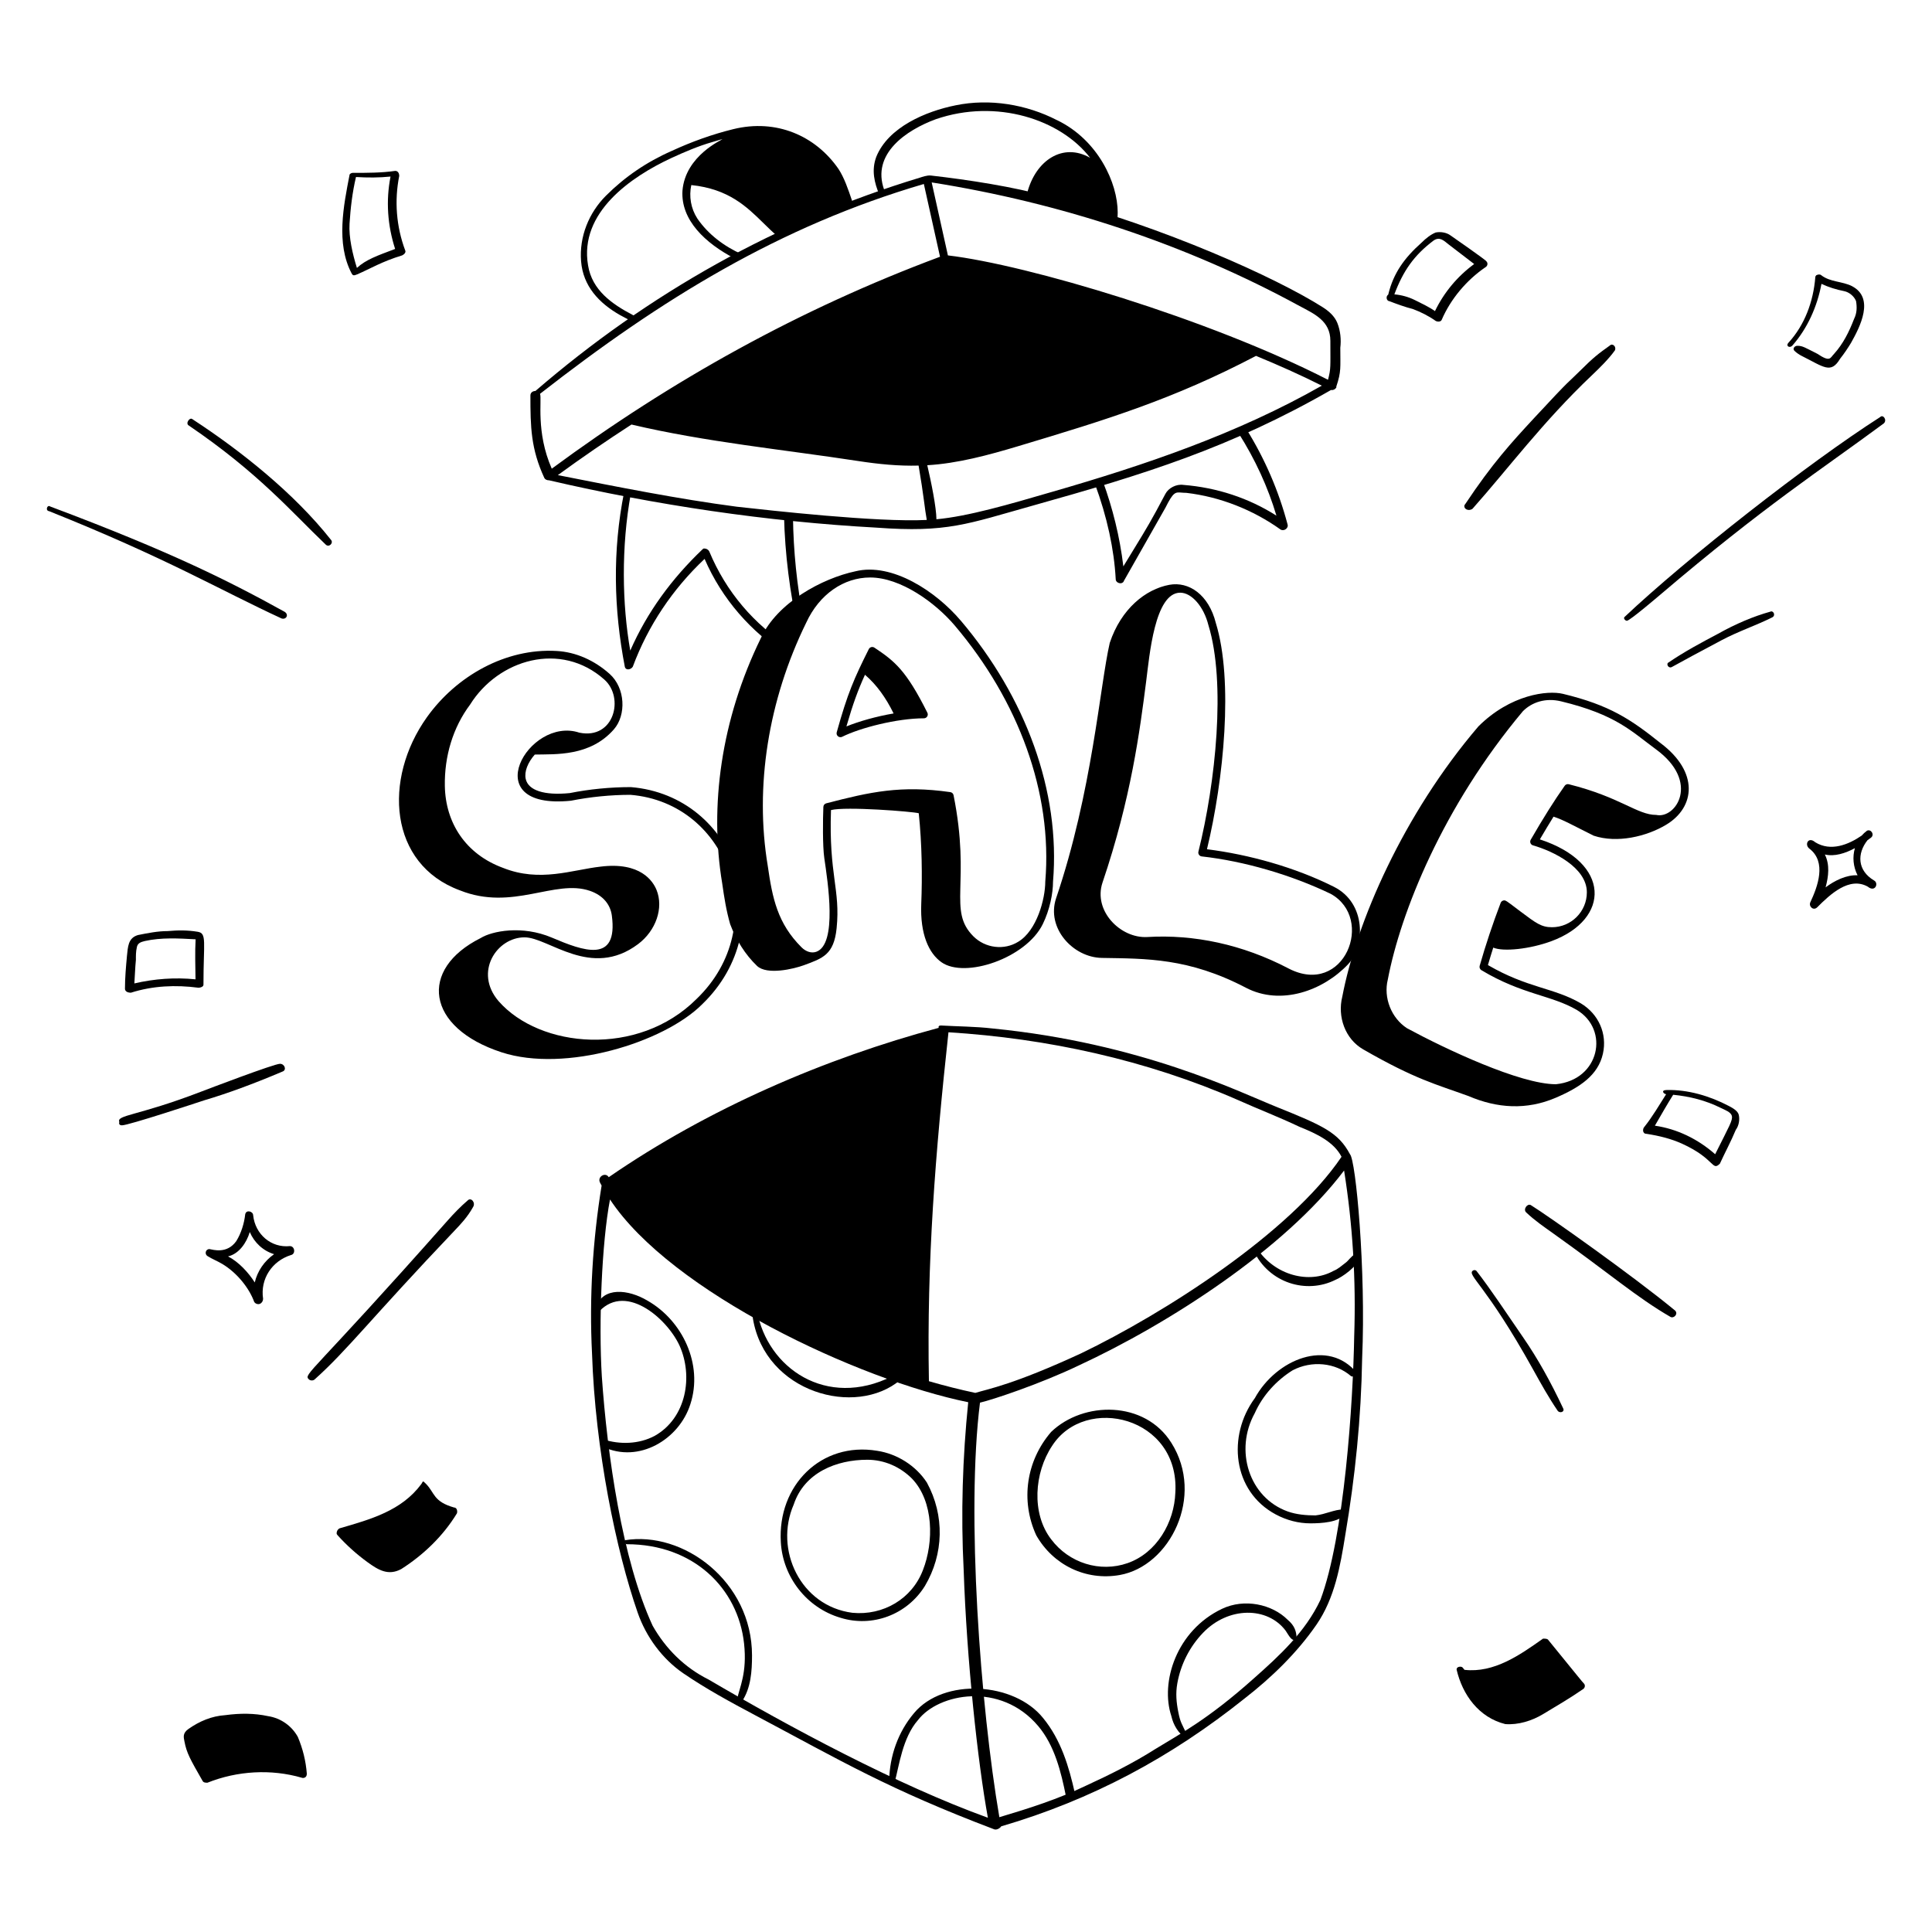 <svg xmlns="http://www.w3.org/2000/svg" fill="none" viewBox="0 0 400 400" id="Special-Day-Promo--Streamline-Milano.svg" height="400" width="400"><desc>Special Day Promo Streamline Illustration: https://streamlinehq.com</desc><g id="special-day-promo--e-commerce-special-day-promo"><g id="cover"><path id="Subtract" fill="#000000" fill-rule="evenodd" d="M218.858 24.886c-6.378 -3.292 -13.99 -4.526 -20.986 -3.086 -6.172 1.234 -13.99 4.526 -16.458 10.698 -1.019 2.767 -0.39 5.327 0.648 7.826 0.421 -0.146 0.843 -0.291 1.264 -0.434 -0.093 -0.202 -0.183 -0.403 -0.269 -0.602 -2.674 -7.408 4.526 -12.344 10.698 -14.608 12.578 -4.324 25.85 0.062 31.946 7.994 -5.616 -3.21 -11.26 0.488 -13.018 7.23l0.002 0.002c-0.092 0.357 -0.174 0.722 -0.244 1.092 6.31 1.616 12.648 3.515 18.806 5.584 0.104 -0.799 0.162 -1.653 0.162 -2.569 0 -6.12 -4.042 -15.016 -12.55 -19.134l-0.002 0.006Zm-8.066 31.348c-0.668 -0.162 -1.324 -0.318 -1.97 -0.469 -0.32 0.358 -0.676 0.696 -1.074 1.011 -2.53 1.99 -6.016 1.278 -9.058 0.657 -0.42 -0.086 -0.831 -0.17 -1.23 -0.245 -1.853 -0.412 -3.938 -1.014 -5.971 -1.693 -0.935 0.37 -1.868 0.744 -2.799 1.122 4.623 1.952 9.867 3.288 14.533 3.447 3.306 0.132 5.848 -1.435 7.568 -3.83Z" clip-rule="evenodd" stroke-width="1"></path><path id="Subtract_2" fill="#000000" fill-rule="evenodd" d="M226.686 100.167c2.528 6.835 3.988 13.601 4.312 19.771 0 0.412 0.412 0.822 1.028 0.822 0.206 0 0.618 -0.206 0.618 -0.412l8.642 -15.224c1.638 -3.278 2.036 -3.245 3.352 -3.135 0.276 0.023 0.592 0.049 0.968 0.049 6.996 0.822 13.784 3.498 19.544 7.612 0.824 0.412 1.646 -0.412 1.44 -1.03v0.004c-1.856 -7.033 -4.734 -13.649 -8.498 -19.716 -0.562 0.247 -1.124 0.492 -1.688 0.733 3.472 5.462 6.128 11.257 7.866 17.123 -5.718 -3.65 -12.336 -5.822 -19.28 -6.372 -1.44 -0.206 -3.06 0.63 -3.704 1.852 -2.94 5.575 -3.838 7.044 -6.5 11.398 -0.624 1.019 -1.342 2.197 -2.208 3.622 -0.734 -6.141 -2.22 -12.07 -4.236 -17.6 -0.552 0.169 -1.104 0.336 -1.656 0.503Z" clip-rule="evenodd" stroke-width="1"></path><path id="Subtract_3" fill="#000000" fill-rule="evenodd" d="M129.223 101.863c-2.443 12.261 -2.159 24.227 0.139 36.183 0.206 0.822 1.234 0.618 1.646 0 3.17 -8.522 8.25 -16.086 14.87 -22.332 3.59 8.296 9.619 15.185 17.188 19.986 0.207 -0.533 0.42 -1.065 0.638 -1.597 -7.617 -4.782 -13.398 -11.628 -16.854 -19.924 -0.206 -0.412 -0.618 -0.618 -1.028 -0.618 -0.198 0 -0.202 0.004 -0.389 0.184l-0.023 0.022c-6.342 6.05 -11.442 12.992 -14.922 20.93 -1.688 -9.554 -1.901 -21.459 0.129 -32.58 -0.465 -0.084 -0.929 -0.17 -1.394 -0.255Zm36.035 28.672c0.301 -0.653 0.611 -1.305 0.929 -1.955 0.056 -0.121 0.112 -0.24 0.17 -0.359 -1.374 -7.006 -2.085 -14.115 -2.182 -21.244 -0.618 -0.068 -1.235 -0.137 -1.853 -0.207 0.191 7.968 1.2 15.876 2.936 23.766Z" clip-rule="evenodd" stroke-width="1"></path><path id="Subtract_4" fill="#000000" fill-rule="evenodd" d="M153.83 52.746c-0.063 -0.028 -0.125 -0.056 -0.188 -0.084 -3.704 -1.646 -6.996 -4.116 -9.258 -7.408 -1.37 -2.118 -1.758 -4.614 -1.258 -6.938 7.729 0.797 11.475 4.475 14.961 7.899 1.006 0.988 1.99 1.955 3.042 2.824 5.089 -2.465 10.273 -4.725 15.53 -6.74 -0.089 -0.259 -0.176 -0.518 -0.264 -0.777 -0.805 -2.376 -1.595 -4.709 -2.801 -6.554 -4.756 -6.87 -12.864 -10.414 -21.758 -8.234 -4.392 1.076 -8.662 2.618 -12.806 4.532 -5.144 2.264 -9.67 5.35 -13.578 9.258 -3.498 3.498 -5.556 8.436 -5.144 13.578 0.412 5.144 3.704 8.642 8.024 11.11 0.87 0.469 1.74 0.937 2.617 1.399 0.396 -0.27 0.793 -0.539 1.191 -0.807 -0.215 -0.112 -0.43 -0.225 -0.645 -0.337 -0.163 -0.085 -0.325 -0.17 -0.487 -0.255 -4.32 -2.262 -8.436 -5.144 -9.258 -10.288 -1.852 -10.904 8.848 -18.31 17.282 -22.22 2.674 -1.234 5.556 -2.468 8.436 -3.292 1.504 -0.43 2.106 -0.639 2.118 -0.61 0.043 0.106 -7.696 3.364 -8.29 10.692 -0.356 6.047 4.664 10.859 10.954 14.1 0.525 -0.285 1.052 -0.567 1.58 -0.847Z" clip-rule="evenodd" stroke-width="1"></path><path id="vector" fill="#000000" d="M276.878 66.858c-0.584 -1.454 -1.832 -2.5 -3.086 -3.292 -9.582 -6.062 -32.538 -16.472 -56.58 -22.838 -7.256 -2.046 -16.792 -3.514 -24.478 -4.386 -0.812 -0.092 -1.906 0.326 -2.256 0.432C160.946 45.698 134.214 60.8 110.852 80.95c-0.516 0 -1.036 0.306 -1.036 0.926 0 6.534 0.09 11.032 2.88 17.076 0.156 0.31 0.544 0.502 0.99 0.492 21.928 5.106 45.2 8.566 67.728 9.794 14.72 1.092 18.892 -0.772 32.302 -4.526 23.284 -6.52 40.97 -11.994 61.85 -23.964 0.368 0.06 0.796 -0.054 1.106 -0.52v-0.206c1.04 -3.12 0.824 -3.828 0.824 -8.024 0.206 -1.646 0.038 -3.512 -0.618 -5.144v0.004Zm-165.068 14.674c25.154 -19.638 49.61 -34.686 79.464 -43.44l3.348 15.066C165.64 63.952 139.126 78.674 114.238 97.034c-3.35 -7.594 -1.992 -14.392 -2.43 -15.502h0.002Zm40.8 23.386c-12.254 -1.606 -24.844 -4.132 -37.114 -6.55 4.988 -3.636 10.072 -7.126 15.242 -10.474 15.438 3.636 31.358 5.166 46.972 7.56 4.176 0.64 8.318 1.056 12.476 0.94 1.064 6.19 1.278 9.04 1.692 11.254 -10.228 0.528 -32.588 -1.99 -39.27 -2.732l0.002 0.002Zm65.22 -3.086c-8.888 2.594 -17.448 5.09 -23.952 5.676 -0.016 -2.44 -1.078 -7.704 -1.896 -11.19 6.284 -0.36 12.68 -2.1 18.854 -3.95 18.484 -5.542 32.118 -9.732 49.212 -18.688 4.588 1.894 9.158 3.92 13.624 6.166 -17.52 9.976 -36.68 16.456 -55.84 21.986h-0.002Zm57.116 -23.204c-24.606 -12.592 -62.242 -23.816 -78.692 -25.75l-3.358 -15.11c26.59 4.214 52.528 12.698 76.164 25.59 3.086 1.646 6.378 3.086 6.378 7.202 0 5.524 0.128 5.724 -0.492 8.07v-0.002Z" stroke-width="1"></path></g><g id="elements"><path id="vector_2" fill="#000000" d="M96.858 248.512c-1.46 1.252 -2.868 2.704 -4.134 4.132 -28.324 31.99 -29.924 31.798 -28.794 32.92 0.32 0.322 0.928 0.32 1.236 0.012 6.84 -6.134 11.438 -12.392 29.022 -30.872 1.18 -1.24 2.602 -2.728 3.742 -4.778 0.61 -0.916 -0.388 -2.078 -1.07 -1.416l-0.002 0.002Z" stroke-width="1"></path><path id="vector_3" fill="#000000" d="M57.97 220.248c-1.224 0 -15.218 5.34 -16.362 5.78 -13.188 5.07 -17.554 4.784 -16.898 6.278 -0.128 0.366 0.004 0.68 0.546 0.68 1.366 0 15.686 -4.732 16.956 -5.156 4.904 -1.454 10.08 -3.354 16.264 -5.97 0.94 -0.312 0.464 -1.612 -0.506 -1.612Z" stroke-width="1"></path><path id="vector_4" fill="#000000" d="M67.428 112.744c0.7 0.7 1.716 -0.366 1.064 -1.016 -7.576 -9.568 -18.484 -18.304 -28.622 -24.92 -0.556 -0.548 -1.556 0.862 -0.78 1.292 14.436 9.814 21.182 17.818 28.336 24.642l0.002 0.002Z" stroke-width="1"></path><path id="vector_5" fill="#000000" d="M304.876 105.326c7.38 -8.304 14.666 -18.106 24.642 -27.566 1.644 -1.56 3.564 -3.444 4.824 -5.212 0.374 -0.752 -0.484 -1.586 -1.062 -0.996 -2.298 1.642 -3.33 2.4 -6.208 5.278 -2.664 2.664 -1.34 0.978 -9.41 9.682 -4.77 5.146 -8.716 9.468 -14.25 17.784 -0.564 0.562 -0.072 1.286 0.726 1.286 0.288 0 0.656 -0.164 0.74 -0.256h-0.002Z" stroke-width="1"></path><path id="vector_6" fill="#000000" d="M366.5 126.646c-3.45 0.958 -7.172 2.534 -10.758 4.55 -3.43 1.816 -6.976 3.694 -10.266 5.95 -0.49 0.16 -0.236 1.036 0.368 1.036 0.34 0 -0.01 -0.018 10.59 -5.632 3.59 -1.9 7.07 -3.02 10.486 -4.728 0.804 -0.404 0.22 -1.52 -0.418 -1.174l-0.002 -0.002Z" stroke-width="1"></path><path id="vector_7" fill="#000000" d="M316.926 249.494c-0.736 -0.366 -1.614 0.89 -0.958 1.514 1.77 1.686 3.74 3.024 5.602 4.354 11.794 8.398 17.314 13.268 24.304 17.302 0.706 0.352 1.632 -0.638 0.942 -1.324 -8.632 -7.13 -26.372 -19.682 -29.89 -21.846Z" stroke-width="1"></path><path id="vector_8" fill="#000000" d="M58.938 126.672c-11.346 -6.27 -23.27 -12.328 -48.548 -21.81 -0.628 -0.45 -1.056 0.888 -0.216 0.972C34.644 115.624 45.442 122.118 58.288 128.042c0.944 0.31 1.592 -0.746 0.652 -1.372l-0.002 0.002Z" stroke-width="1"></path><path id="vector_9" fill="#000000" d="M315.396 276.96c-3.874 -5.622 -6.626 -9.846 -9.708 -13.832 -0.2 -0.202 -0.512 -0.226 -0.744 -0.06 -1.296 0.932 2.698 2.86 12.442 20.43 1.604 2.892 3.264 5.884 5.158 8.652 0.474 0.478 1.436 0.168 1.104 -0.54 -2.616 -5.562 -5.286 -10.344 -8.252 -14.65Z" stroke-width="1"></path><path id="vector_10" fill="#000000" d="M389.256 86.356c-14.852 9.488 -40.108 29.288 -52.92 41.388 -0.278 0.264 0.144 0.782 0.496 0.782 0.586 0 6.674 -5.202 6.946 -5.432 21.578 -18.374 33.014 -25.654 46.262 -35.45 0.71 -0.708 -0.174 -1.928 -0.784 -1.288Z" stroke-width="1"></path></g><g id="box"><path id="vector_11" fill="#000000" d="M195.198 213.14c-24.894 6.378 -48.76 17.076 -70.158 31.478 10.332 20.91 47.782 35.588 65.878 41.626 -0.438 -24.332 1.324 -48.78 4.28 -73.104Z" stroke-width="1"></path><path id="vector_12" fill="#000000" d="M279.498 238.972c-2.378 -4.462 -5.462 -5.882 -15.17 -9.784 -7.846 -3.152 -28.184 -13.232 -58.842 -16.254 -3.498 -0.412 -7.202 -0.412 -10.698 -0.618 -0.42 0 -0.524 0.224 -0.446 0.49 -23.498 6.3 -47.674 16.694 -68.31 30.92 -0.65 -1.124 -2.418 -0.114 -1.814 1.098 0.112 0.212 0.226 0.424 0.34 0.634 -1.852 11.416 -2.574 23.178 -1.986 34.754 0.666 20.014 5.01 40.898 9.464 53.698 1.734 4.98 5.08 9.556 9.464 12.55 4.666 3.186 9.692 5.922 14.812 8.642 17.848 9.474 27.594 15.32 49.584 23.66 0.618 0.154 1.288 -0.408 1.382 -0.634 18.802 -5.508 35.166 -14.286 50.464 -26.524 5.554 -4.32 10.792 -9.398 14.812 -15.224 3.792 -5.494 4.938 -12.138 5.966 -18.518 2.058 -12.138 3.292 -24.278 3.498 -36.622 0.806 -18.276 -1.31 -41.122 -2.522 -42.268h0.002ZM196.37 213.72c20.42 1.272 40.888 5.696 59.934 14.028 4.114 1.852 8.436 3.498 12.756 5.554 3.536 1.414 7.11 3.118 8.69 6.198 -10.656 15.802 -36.78 32.444 -53.952 40.712 -13.976 6.45 -19.104 7.336 -21.872 8.172 -3.222 -0.686 -6.428 -1.496 -9.604 -2.42 -0.464 -24.882 1.324 -47.148 4.048 -72.244Zm-1.738 0.304c-3.504 24.682 -4.736 50.336 -4.326 71.338 -15.414 -4.742 -37.832 -15.296 -53.95 -29.014 -3.664 -3.114 -6.838 -6.88 -9.376 -11.01 24.486 -14.66 37.334 -23.046 67.652 -31.314ZM146.644 347.696c-4.938 -2.468 -8.846 -6.378 -11.522 -11.11 -6.314 -13.682 -9.398 -35.374 -10.518 -51.596 -0.686 -11.152 -0.008 -27.818 1.692 -36.652 12.626 19.126 51.386 37.346 74.164 41.978 -1.166 11.454 -1.544 23.1 -0.942 34.746 0.628 18.554 2.898 39.686 5.014 51.284 -18.788 -6.804 -41.088 -18.792 -57.89 -28.654l0.002 0.004Zm133.732 -71.186c-0.234 14.04 -2.064 41.58 -6.996 54.728 -3.086 6.584 -8.436 11.522 -13.784 16.254 -9.576 8.568 -15.386 11.542 -20.368 14.608 -4.526 2.88 -9.464 5.35 -14.402 7.612 -5.708 2.756 -11.816 4.706 -17.918 6.52 -3.934 -22.96 -6.894 -62.992 -4.01 -85.828 2.48 -0.558 12.516 -3.892 20.488 -7.718 18.478 -8.554 42.64 -24.08 54.894 -40.344 1.784 11.21 2.482 22.6 2.098 34.17l-0.002 -0.002Z" stroke-width="1"></path><g id="group"><path id="vector_13" fill="#000000" d="M129.774 319.714c13.82 0 23.04 9.132 24.278 20.574 0.662 6.116 -0.946 9.052 -1.44 11.522 0 0.41 0.544 0.896 1.028 0.412 1.822 -2.734 2.058 -6.232 2.058 -9.464 0 -15.38 -14.288 -25.874 -26.334 -23.866 0 0.206 0 0.824 0.412 0.824l-0.002 -0.002Z" stroke-width="1"></path><path id="vector_14" fill="#000000" d="M134.094 269.308c-4.026 -2.416 -9.3 -2.936 -10.742 1.39 0.206 0.206 0.178 1.422 0.178 1.422 5.556 -6.996 14.472 0.686 17.146 6.446 2.88 6.378 1.44 15.02 -5.144 18.722 -3.23 1.71 -7.164 1.84 -10.664 0.714v1.546c7.38 3.496 15.758 -1.52 18.07 -8.844 2.674 -8.23 -1.646 -17.282 -8.846 -21.396h0.002Z" stroke-width="1"></path><path id="vector_15" fill="#000000" d="M191.906 306.958c-2.264 -3.498 -6.172 -5.966 -10.288 -6.584 -11.614 -1.936 -20.67 7.176 -19.956 18.928 0.412 7.2 5.35 13.578 12.344 15.636 6.584 2.058 13.784 -0.618 17.488 -6.584 3.91 -6.584 4.116 -14.608 0.412 -21.396Zm-0.822 18.106c-2.264 5.966 -8.23 9.464 -14.608 8.846 -10.746 -1.386 -16.228 -13.078 -12.14 -22.426 2.212 -6.636 8.87 -9.258 15.226 -9.258 3.498 0 6.79 1.44 9.258 3.91 4.526 4.732 4.526 13.168 2.264 18.928Z" stroke-width="1"></path><path id="vector_16" fill="#000000" d="M155.696 271.57c1.54 15.92 19.996 21.838 29.832 14.814 0.412 -0.206 0.412 -0.822 0.206 -1.234 -0.206 -0.412 -0.822 -0.412 -1.028 -0.206 -13.606 6.804 -25.862 -1.708 -27.98 -13.578 0 -0.412 -0.412 -0.618 -0.822 -0.412 0 0 -0.206 0.206 -0.206 0.618l-0.002 -0.002Z" stroke-width="1"></path><path id="vector_17" fill="#000000" d="M222.562 371.354c-1.234 -5.554 -2.88 -11.11 -6.584 -15.636 -5.994 -7.492 -20.604 -8.4 -26.746 -1.028 -3.292 3.91 -5.04 8.844 -5.144 13.99 -0.004 0.202 0.434 1.146 1.106 0.472 0.982 -3.604 1.644 -9.346 4.86 -13.024 4.25 -5.558 17.1 -8.006 24.894 1.234 3.398 4.028 4.732 9.464 5.76 14.608 0 0.412 0.412 0.618 0.618 0.618 0.412 0.206 0.618 0 1.028 -0.206 0.206 -0.206 0.412 -0.618 0.206 -1.028h0.002Z" stroke-width="1"></path><path id="vector_18" fill="#000000" d="M242.52 298.728c-5.48 -8.77 -18.182 -8.706 -24.894 -2.264 -5.144 5.966 -6.378 14.196 -3.086 21.396 3.498 6.172 10.288 9.464 17.282 8.23 10.398 -1.834 17.67 -16.326 10.698 -27.364v0.002Zm0.822 10.288c-0.206 6.172 -3.852 12.498 -9.876 14.608 -5.712 2 -12.14 0 -15.842 -4.938 -4.114 -5.35 -3.498 -13.784 0.206 -19.34 6.9 -10.736 26.434 -5.99 25.512 9.67Z" stroke-width="1"></path><path id="vector_19" fill="#000000" d="M259.596 259.02c3.144 6.62 10.878 8.964 16.87 5.966 1.426 -0.57 4.59 -2.79 4.938 -4.526 0 -0.412 -0.206 -0.618 -0.412 -0.822h-0.412c-0.822 0.412 -1.44 1.44 -2.058 1.852 -0.822 0.618 -1.44 1.234 -2.468 1.646 -4.96 2.756 -12.164 0.952 -15.842 -4.732 -0.206 0 -0.814 0.202 -0.618 0.618l0.002 -0.002Z" stroke-width="1"></path><path id="vector_20" fill="#000000" d="M246.016 359.628c-1.426 -2.854 -1.642 -3.064 -2.058 -5.144 -0.412 -2.058 -0.576 -3.902 -0.206 -5.966 0.696 -3.896 2.522 -7.56 5.35 -10.492 5.246 -5.444 13.324 -5.414 17.076 -0.412 0.736 1.104 1.384 2.524 2.264 1.646 0 -1.438 -0.4 -2.7 -1.852 -3.91 -3.226 -3.226 -8.952 -4.462 -13.578 -2.264 -9.48 4.506 -12.824 15.228 -10.492 22.22 0.412 1.852 1.44 3.498 2.88 4.526 0.206 0.206 0.618 0 0.618 -0.206 0 0.412 0 0.206 0 0l-0.002 0.002Z" stroke-width="1"></path><path id="vector_21" fill="#000000" d="M280.992 284.326c-6.002 -7.388 -16.778 -2.882 -21.192 5.144 -5.73 7.778 -4.65 19.264 4.32 24.072 2.272 1.218 4.732 1.852 7.2 1.852 2.264 0 5.76 -0.206 7.2 -1.852 0.206 -0.206 0.206 -0.618 0 -0.822 -0.206 0 -0.206 -0.206 -0.412 -0.206 -1.852 0 -3.704 1.028 -5.76 1.234 -1.852 0 -3.924 -0.16 -5.76 -0.822 -7.992 -2.884 -11.068 -12.666 -6.79 -20.368 1.646 -3.704 4.526 -6.79 7.818 -8.846 3.91 -2.058 8.846 -1.646 12.138 1.234 0.822 0.206 1.44 -0.206 1.234 -0.618l0.004 -0.002Z" stroke-width="1"></path></g></g><g id="particle"><path id="vector_22" fill="#000000" d="M40.922 192.912c-2.114 -0.346 -4.066 -0.334 -6.202 -0.14 -2.058 0 -4.114 0.412 -6.172 0.824 -2.058 0.618 -2.058 2.468 -2.264 4.32 -0.206 2.264 -0.412 4.526 -0.412 6.79 0 0.394 0.322 0.822 1.234 0.822 4.526 -1.44 9.258 -1.646 13.99 -1.028 0.412 0 1.028 -0.206 1.028 -0.618 0 -8.93 0.75 -10.652 -1.204 -10.97h0.002Zm-13.104 10.694c0.118 -1.634 0.15 -3.182 0.318 -4.868 0 -0.822 -0.024 -1.652 0.206 -2.674 0.186 -0.828 0.824 -1.028 1.646 -1.234 3.4 -0.756 6.93 -0.554 10.512 -0.358 -0.156 2.688 -0.046 5.574 -0.022 8.288 -4.272 -0.436 -8.536 -0.108 -12.658 0.846h-0.002Z" stroke-width="1"></path><path id="vector_23" fill="#000000" d="M83.892 51.838c-1.852 -4.938 -2.262 -10.288 -1.234 -15.43 0 -0.412 -0.206 -1.028 -0.822 -1.028 -2.88 0.412 -5.76 0.412 -8.848 0.412 -0.206 0 -0.618 0.206 -0.618 0.412 -1.234 6.376 -2.832 14.17 0.412 20.368 0.234 0.448 0.396 0.566 1.176 0.23 2.722 -1.172 5.046 -2.632 9.316 -3.934 0.412 -0.206 0.824 -0.618 0.618 -1.028v-0.002Zm-9.998 3.632c-0.892 -2.878 -1.704 -6.316 -1.524 -9.186 0.196 -3.144 0.582 -6.476 1.334 -9.636 2.338 0.146 4.792 0.15 7.15 -0.094 -0.986 5.056 -0.618 10.104 0.952 14.988 -3.684 1.386 -6.056 2.212 -7.91 3.928h-0.002Z" stroke-width="1"></path><path id="vector_24" fill="#000000" d="M383.452 59.246c-2.058 -1.03 -4.526 -0.824 -6.378 -2.264 -0.206 -0.206 -0.618 -0.206 -1.028 0 -0.138 0.137 -0.206 0.275 -0.206 0.412 -0.404 5.046 -2.194 9.894 -5.564 13.574 -0.618 0.674 0.27 1.202 0.822 0.574 3.132 -3.576 5.138 -8.07 6.018 -12.774 1.502 0.708 3.028 1.176 4.69 1.508 1.028 0.206 2.058 1.028 2.468 2.058 0.206 1.234 0.206 2.468 -0.412 3.704 -1.028 2.674 -2.264 5.144 -4.116 7.202 -0.872 0.872 -0.758 1.824 -3.498 0 -2.594 -1.298 -3.024 -1.646 -4.116 -1.646 -0.618 0 -1.028 0.618 -0.618 1.03 0.412 0.412 1.028 0.822 1.44 1.028 4.69 2.346 6.1 3.824 8.024 0.618 0.824 -1.028 1.646 -2.262 2.264 -3.292 1.852 -3.292 4.938 -9.258 0.206 -11.726l0.004 -0.006Z" stroke-width="1"></path><path id="vector_25" fill="#000000" d="M307.74 54.102c0 -0.2 -7.204 -5.214 -7.408 -5.348 -0.822 -0.618 -2.058 -0.824 -3.086 -0.618 -1.028 0.412 -2.058 1.234 -2.88 2.058 -3.578 3.18 -5.868 6.318 -6.946 10.794 -0.64 0.47 -0.238 1.344 0.156 1.344 1.646 0.618 3.292 1.234 4.938 1.646 1.646 0.618 3.292 1.44 4.732 2.468 0.412 0.206 1.028 0.206 1.234 -0.206 1.852 -4.322 5.144 -8.23 9.052 -10.904 0.412 -0.206 0.618 -0.824 0.206 -1.236l0.002 0.002Zm-10.646 10.308c-1.296 -0.916 -2.802 -1.6 -4.166 -2.284 -1.316 -0.658 -2.766 -1.052 -4.24 -1.184 1.808 -4.812 4.036 -8.076 8.148 -11.16 1.234 -0.822 2.058 0 3.086 0.824l5.29 4.056c-3.49 2.574 -6.236 5.864 -8.118 9.75v-0.002Z" stroke-width="1"></path><path id="vector_26" fill="#000000" d="M359.998 230.834c-0.186 -0.828 -1.242 -1.424 -2.058 -1.852 -3.996 -2.098 -8.478 -3.4 -12.84 -3.31 -1.352 0.028 -0.63 0.842 -0.142 0.872 -1.434 2.254 -2.868 4.71 -4.506 6.758 -0.412 0.412 -0.412 1.44 0.412 1.44 2.674 0.412 5.144 1.028 7.406 2.058 6.816 3.098 6.158 5.776 7.818 4.116 1.03 -2.264 2.264 -4.526 3.292 -6.996 0.618 -0.824 0.848 -2.062 0.618 -3.086Zm-4.892 8.138c-3.578 -3.146 -7.86 -5.24 -12.478 -5.91 1.23 -2.128 2.61 -4.54 3.784 -6.402 3.438 0.34 6.748 1.166 9.882 2.734 0.822 0.412 2.058 0.822 2.264 1.646 0.222 0.888 -0.466 1.962 -3.452 7.932Z" stroke-width="1"></path><path id="vector_27" fill="#000000" d="M60.026 257.992c-3.91 0.412 -7.2 -2.468 -7.612 -6.378 0 -0.822 -1.44 -1.234 -1.646 -0.206 -0.206 1.852 -0.824 3.91 -1.852 5.556 -1.934 2.708 -4.78 1.774 -5.556 1.646 -0.822 0 -1.038 1.044 -0.412 1.44 1.014 0.642 2.058 1.028 3.086 1.646 3.052 1.83 5.558 4.996 6.584 7.818 0.206 0.412 0.824 0.618 1.234 0.412 0.412 -0.206 0.618 -0.618 0.618 -1.028 -0.618 -4.114 1.852 -7.818 5.76 -9.052 1.028 -0.206 0.824 -1.852 -0.206 -1.852l0.002 -0.002Zm-7.282 7.522c-1.33 -2.086 -3.318 -4.238 -5.532 -5.39 2.268 -0.524 3.834 -2.81 4.5 -5.042 0.954 2.208 2.756 3.888 5.036 4.582 -2.026 1.416 -3.45 3.5 -4.004 5.848v0.002Z" stroke-width="1"></path><path id="vector_28" fill="#000000" d="M387.978 182.278c-3.434 -2.062 -3.534 -5.534 -1.336 -8.32 0.248 -0.176 0.488 -0.354 0.72 -0.526 0.822 -0.618 0 -1.852 -0.824 -1.44 -0.408 0.3 -0.772 0.638 -1.094 1.008 -2.758 1.89 -6.41 3.362 -9.616 1.38 -1.462 -1.272 -2.276 0.514 -1.224 1.314 3.636 2.764 1.73 7.856 0.206 11.11 -0.39 0.834 0.618 1.852 1.44 1.028 2.622 -2.622 6.626 -6.428 10.464 -4.254 1.534 1.262 2.338 -0.764 1.262 -1.3h0.002Zm-10.008 1.438c0.616 -2.282 0.898 -4.684 -0.152 -6.802 2.028 0.47 4.228 -0.244 6.22 -1.314 -0.53 1.806 -0.364 3.838 0.552 5.622 -2.3 -0.13 -4.778 1.11 -6.62 2.496v-0.002Z" stroke-width="1"></path><path id="vector_29" fill="#000000" d="M93.974 312.102c-4.27 -1.22 -3.964 -3.026 -5.74 -4.85 -0.826 -0.848 -0.602 -0.54 -0.994 -0.008 -4.104 5.564 -10.548 7.328 -16.926 9.18 -0.412 0.206 -0.618 0.618 -0.618 1.028 0 0.138 0.069 0.274 0.206 0.412 1.852 2.058 3.91 3.91 6.172 5.556 2.264 1.646 4.32 2.88 6.996 1.44 4.526 -2.88 8.642 -6.79 11.522 -11.522 0.124 -0.248 0.136 -1.234 -0.618 -1.234v-0.002Z" stroke-width="1"></path><path id="vector_30" fill="#000000" d="M327.902 348.518c-0.32 -0.32 -0.636 -0.734 -7.406 -9.052 -0.206 -0.206 -0.618 -0.206 -1.028 -0.206 -4.78 3.386 -10.138 7.156 -16.26 6.462 -0.128 -0.168 -0.264 -0.334 -0.406 -0.496 -0.288 -0.288 -1.234 -0.188 -1.234 0.412 1.214 5.262 4.622 9.952 10.082 11.316 2.674 0.206 5.522 -0.672 7.818 -2.058 2.84 -1.714 5.556 -3.292 8.23 -5.144 0.412 -0.206 0.616 -0.822 0.206 -1.234h-0.002Z" stroke-width="1"></path><path id="vector_31" fill="#000000" d="M61.672 359.628c-1.234 -2.264 -3.498 -3.91 -6.172 -4.32 -2.88 -0.618 -5.76 -0.618 -8.846 -0.206 -2.836 0.188 -5.324 1.246 -7.624 2.852 -1.268 0.886 -1.002 1.742 -0.85 2.552 0.458 2.452 1.224 3.77 3.742 8.174 0.206 0.412 0.618 0.412 1.028 0.412 6.172 -2.468 13.168 -2.88 19.546 -1.028 0.214 0.106 1.028 0.086 1.028 -0.822 -0.206 -2.674 -0.822 -5.144 -1.852 -7.612v-0.002Z" stroke-width="1"></path></g><g id="sale"><g id="group_2"><path id="vector_32" fill="#000000" d="M198.896 128.476c-5.088 -6.002 -14.186 -12.064 -21.792 -10.196 -6.864 1.464 -16.166 6.454 -19.556 13.798 -8.29 16.926 -10.682 34.868 -8.024 50.818 0.412 2.88 0.822 5.556 1.646 8.436 1.234 3.292 3.136 6.326 5.556 8.642 2.052 1.966 7.632 0.624 9.66 -0.12 3.94 -1.448 6.27 -2.174 6.828 -7.69 0.81 -8.026 -1.636 -10.968 -1.168 -24.446 3.03 -0.788 16.936 0.306 18.172 0.654 0.668 6.438 0.746 12.99 0.516 18.792 -0.248 6.268 1.572 10.206 4.178 12.052 4.868 3.452 17.522 -0.832 20.98 -7.884 1.446 -2.95 2.124 -6.374 2.124 -8.782 1.566 -18.746 -5.672 -38.222 -19.114 -54.076l-0.006 0.002Zm17.518 54.008c0 3.684 -1.774 10.198 -5.59 12.49 -2.916 1.824 -6.826 1.348 -9.298 -1.122 -5.382 -5.384 -0.46 -11.016 -4.102 -29.218 -0.066 -0.332 -0.334 -0.586 -0.67 -0.634 -10.224 -1.458 -16.532 -0.058 -25.684 2.318 -0.342 0.086 -0.588 0.388 -0.602 0.742 -0.106 2.566 -0.17 8.098 0.194 10.6 0.71 4.886 2.762 17.818 -1.66 19.396 -0.986 0.348 -2.13 0 -3.068 -0.938 -4.95 -4.95 -6.012 -10.098 -6.978 -16.848 -2.734 -16.408 0.092 -34.284 7.962 -50.352 2.726 -5.908 7.782 -9.356 13.24 -9.356 6.288 0 13.462 5.166 17.528 9.962 13.164 15.53 20.262 34.578 18.73 52.964l-0.002 -0.004Z" stroke-width="1"></path><path id="vector_33" fill="#000000" d="M192.004 147.562c-4.416 -8.834 -6.798 -10.696 -10.97 -13.476 -0.392 -0.26 -0.94 -0.128 -1.16 0.308 -3.03 6.062 -4.388 9.118 -6.638 17.22 -0.186 0.668 0.514 1.236 1.128 0.93 3.694 -1.848 11.376 -3.826 16.924 -3.826 0.594 0 0.982 -0.626 0.716 -1.158v0.002Zm-12.92 -7.858c2.41 2.054 4.358 4.8 5.926 8.008 -3.596 0.614 -7.172 1.632 -9.768 2.688 1.346 -4.674 2.404 -7.544 3.842 -10.696Z" stroke-width="1"></path></g><g id="group_3"><path id="vector_34" fill="#000000" d="M276.194 183.614c-8.03 -4.038 -17.636 -6.706 -26.304 -7.786 3.482 -14.422 5.502 -34.926 1.84 -46.826 -1.478 -5.906 -5.602 -8.664 -9.628 -7.922 -4.894 0.904 -9.978 4.934 -12.34 12.026 -2.056 8.91 -3.598 30.736 -11.11 52.876 -2.058 6.172 3.494 12.242 9.464 12.344 9.186 0.158 17.978 -0.022 29.832 6.172 7.262 3.794 16.004 0.596 21.152 -4.846 3.538 -3.74 3.828 -12.652 -2.908 -16.038h0.002Zm-9.452 16.876c-9.518 -4.974 -19.582 -7.07 -29.2 -6.49 -5.554 0.324 -11.232 -5.418 -9.284 -11.26 5.936 -17.498 7.734 -31.484 9.046 -41.694 0.682 -5.31 1.766 -18.336 7.048 -18.336 2.368 0 4.874 2.872 5.836 6.722 3.66 11.892 1.494 32.642 -2.068 46.89 -0.118 0.476 0.21 0.936 0.688 0.99 8.726 0.97 18.448 3.79 26.674 7.736 9.282 5.086 2.82 21.486 -8.742 15.444l0.002 -0.002Z" stroke-width="1"></path></g><g id="group_4"><path id="vector_35" fill="#000000" d="M343.822 153.872c-6.198 -4.958 -10.548 -7.886 -20.242 -10.222 -3.152 -0.76 -10.84 0.12 -17.488 6.74 -15.572 18.216 -25.256 40.582 -28.186 55.962 -1.028 4.114 0.56 8.738 4.32 10.904 10.82 6.23 15.154 7.25 21.808 9.67 5.934 2.544 12.032 2.948 18.1 0.338 4.968 -2.138 8.732 -4.642 9.732 -9.102 0.922 -4.116 -0.876 -8.214 -4.59 -10.442 -5.568 -3.246 -11.012 -3.13 -19.214 -7.912 0.348 -1.202 0.716 -2.408 1.1 -3.616 2.028 0.888 7.552 0.334 12.076 -1.348 12.214 -4.54 12.316 -16.238 -2.426 -21.058 1.006 -1.724 1.94 -3.276 2.832 -4.706 2.092 0.698 3.524 1.546 8.314 3.942 4.84 1.612 10.924 0.186 15.008 -2.27 6.056 -3.64 6.778 -10.934 -1.144 -16.88Zm-26.428 21.154c4.14 1.182 11.148 4.562 11.148 9.724 0 3.984 -3.242 7.224 -7.224 7.224 -2.182 0 -3.28 -0.826 -6.538 -3.274 -2.928 -2.202 -3.062 -2.402 -3.566 -2.248 -0.24 0.07 -0.432 0.25 -0.52 0.482 -1.644 4.314 -3.106 8.698 -4.342 13.026 -0.1 0.348 0.048 0.72 0.358 0.906 8.44 5.066 14.472 5.152 19.75 8.23 6.816 4.092 4.766 14.47 -4.322 15.384 -7.434 0 -22.916 -7.31 -30.838 -11.598 -3.236 -2.094 -4.91 -6.316 -3.968 -10.084 2.644 -13.882 11.392 -35.78 27.966 -55.546 1.884 -1.884 4.708 -2.82 7.906 -2.048 11.426 2.758 14.612 6.254 19.648 9.94 9.228 6.756 4.094 14.456 0.068 13.58 -3.976 0 -7.346 -3.662 -18.118 -6.354 -0.322 -0.08 -0.658 0.044 -0.848 0.316 -2.178 3.084 -4.348 6.53 -7.034 11.17 -0.26 0.452 -0.03 1.026 0.472 1.17h0.002Z" stroke-width="1"></path></g><g id="group_5"><path id="vector_36" fill="#000000" d="M130.596 162.962c-4.222 0 -8.616 0.432 -12.628 1.238 -5.276 0.528 -8.604 -0.544 -9.126 -2.942 -0.334 -1.532 0.466 -3.432 1.882 -5.036 4.266 -0.094 11.438 0.426 16.376 -5.216 2.572 -2.94 2.41 -8.542 -0.896 -11.49 -3.118 -2.782 -6.966 -4.528 -10.99 -4.74 -10.506 -0.602 -20.736 5.168 -26.844 13.744 -9.096 12.772 -7.876 30.396 6.838 35.816 10.95 4.38 19.662 -2.41 26.948 0.11 2.74 0.948 4.224 2.866 4.52 5.118 1.32 10.024 -5.932 7.32 -12.414 4.562 -6.184 -2.63 -12.438 -1.35 -14.734 0.084 -12.898 6.448 -11.344 18.55 4.32 23.66 13.154 4.292 33.594 -2.012 41.498 -9.916 16.704 -16.062 7.172 -43.178 -14.75 -44.994v0.002Zm13.63 43.852c-12.134 12.136 -32.464 10.216 -41.004 0.458 -5.156 -6.016 -0.364 -13.206 5.38 -13.206 4.994 0 13.748 8.714 23.502 1.404 3.716 -2.788 5.326 -7.502 3.828 -11.208 -0.726 -1.798 -3.304 -5.872 -11.598 -4.834 -5.87 0.652 -12.544 3.32 -20.208 0.25 -7.728 -2.846 -11.898 -9.32 -12.026 -16.968 -0.102 -6.088 1.64 -12.042 5.228 -16.832 5.854 -9.37 18.782 -13.218 27.81 -5.166 4.17 3.72 2.026 12.46 -5.194 10.978 -10.52 -3.51 -21.67 16.1 -1.742 14.092 3.99 -0.796 8.274 -1.218 12.326 -1.222 20.5 1.712 29.37 27.182 13.698 42.254Z" stroke-width="1"></path></g></g></g></svg>